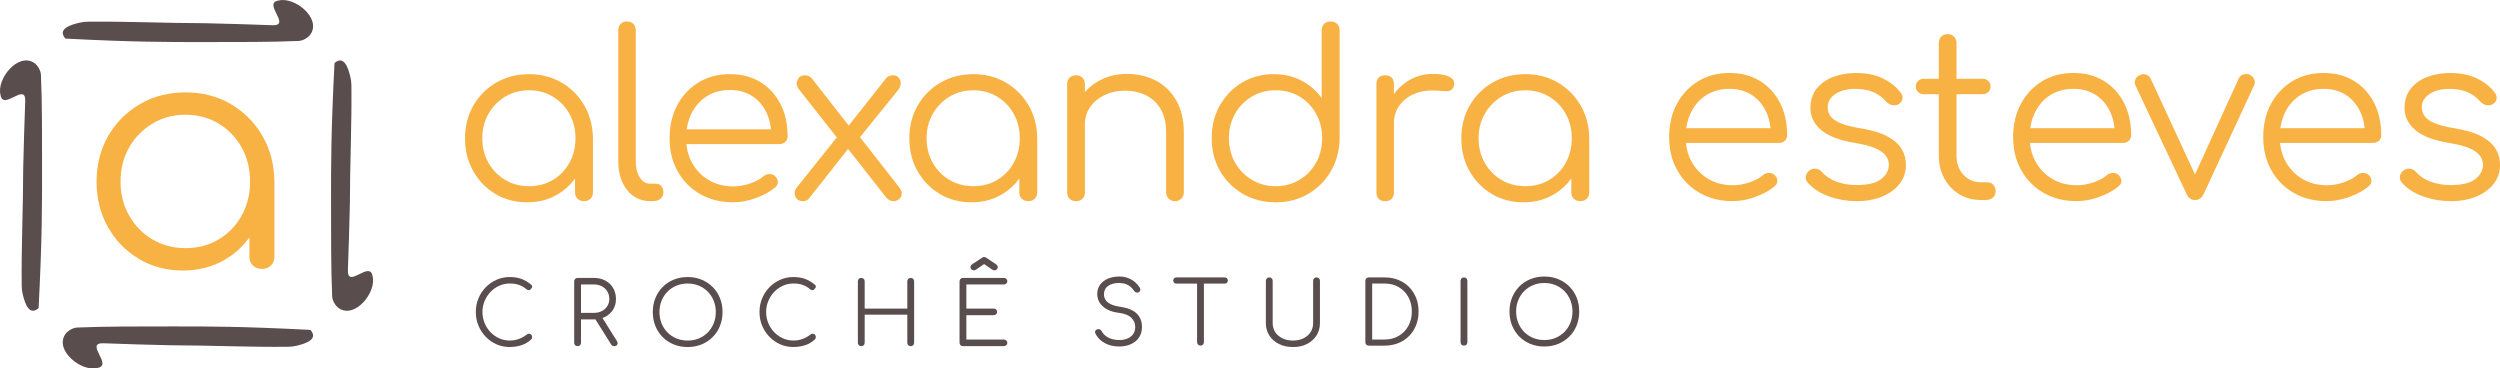 <?xml version="1.0" encoding="UTF-8"?><svg id="Camada_2" xmlns="http://www.w3.org/2000/svg" viewBox="0 0 1775.42 261.69"><defs><style>.cls-1{fill:#f7b243;}.cls-2{fill:#594d4d;}</style></defs><g id="Camada_1-2"><g><path class="cls-2" d="M.35,67.31c1.75,11.82,17.84-9.18,17.57,4.28-.58,15.25-1.05,31.27-1.43,47.76-.04,27.97-1.4,56.1-1.08,83.64,.02,2.12,.3,4.22,.8,6.27,1.59,6.53,4.58,15.3,11.2,9.55,2.51-48.96,2.48-72.05,2.46-98.91-.02-23.16,.08-46.32-.79-66.74-.12-2.87-2.2-6.73-4.73-8.45C12.85,36.94-2.51,56.07,.35,67.31Z"/><path class="cls-2" d="M264.62,196.29c-1.75-11.82-17.84,9.18-17.57-4.28,.58-15.25,1.05-31.27,1.43-47.76,.04-27.97,1.4-56.1,1.08-83.64-.02-2.12-.3-4.22-.8-6.27-1.59-6.53-4.58-15.3-11.2-9.55-2.51,48.96-2.48,72.05-2.46,98.91,.02,23.16-.08,46.32,.79,66.74,.12,2.87,2.2,6.73,4.73,8.45,11.49,7.78,26.85-11.35,23.99-22.59Z"/><path class="cls-2" d="M197.94,.35c-11.82,1.75,9.18,17.84-4.28,17.57-15.25-.58-31.27-1.05-47.76-1.43-27.97-.04-56.1-1.4-83.64-1.08-2.12,.02-4.22,.3-6.27,.8-6.53,1.59-15.3,4.58-9.55,11.2,48.96,2.51,72.05,2.48,98.91,2.46,23.16-.02,46.32,.08,66.74-.79,2.87-.12,6.73-2.2,8.45-4.73,7.78-11.49-11.35-26.85-22.59-23.99Z"/><path class="cls-2" d="M68.97,261.34c11.82-1.75-9.18-17.84,4.28-17.57,15.25,.58,31.27,1.05,47.76,1.43,27.97,.04,56.1,1.4,83.64,1.08,2.12-.02,4.22-.3,6.27-.8,6.53-1.59,15.3-4.58,9.55-11.2-48.96-2.51-72.05-2.48-98.91-2.46-23.16,.02-46.32-.08-66.74,.79-2.87,.12-6.73,2.2-8.45,4.73-7.78,11.49,11.35,26.85,22.59,23.99Z"/><path class="cls-1" d="M129.9,192.11c-11.66,0-22.11-2.76-31.34-8.29-9.24-5.53-16.55-13.06-21.92-22.6-5.38-9.54-8.06-20.29-8.06-32.25s2.76-22.94,8.29-32.48c5.53-9.54,13.06-17.07,22.6-22.6,9.54-5.53,20.29-8.29,32.25-8.29s22.67,2.76,32.14,8.29c9.46,5.53,16.96,13.06,22.49,22.6,5.53,9.54,8.37,20.37,8.52,32.48l-7.04,5.45c0,10.9-2.54,20.71-7.61,29.41-5.08,8.71-11.96,15.6-20.67,20.67-8.71,5.08-18.59,7.61-29.64,7.61Zm1.82-15.9c8.78,0,16.62-2.04,23.51-6.13,6.89-4.09,12.34-9.73,16.35-16.92,4.01-7.19,6.02-15.25,6.02-24.19s-2.01-17.18-6.02-24.3c-4.01-7.12-9.47-12.76-16.35-16.92-6.89-4.16-14.73-6.25-23.51-6.25s-16.43,2.08-23.39,6.25c-6.97,4.17-12.49,9.81-16.58,16.92-4.09,7.12-6.13,15.22-6.13,24.3s2.04,17,6.13,24.19c4.09,7.19,9.61,12.83,16.58,16.92,6.96,4.09,14.76,6.13,23.39,6.13Zm54.29,14.76c-2.58,0-4.7-.8-6.36-2.39-1.67-1.59-2.5-3.67-2.5-6.25v-38.84l4.32-17.94,13.4,3.41v53.38c0,2.58-.83,4.66-2.5,6.25-1.67,1.59-3.79,2.39-6.36,2.39Z"/></g><g><g><path class="cls-2" d="M362.04,246.45c-3.35,0-6.48-.64-9.4-1.92-2.92-1.28-5.48-3.07-7.69-5.37-2.21-2.3-3.94-4.94-5.18-7.94-1.24-3-1.86-6.21-1.86-9.65s.61-6.59,1.83-9.59c1.22-3,2.94-5.63,5.15-7.91,2.21-2.27,4.78-4.07,7.69-5.37,2.92-1.3,6.07-1.96,9.46-1.96,2.98,0,5.69,.44,8.13,1.3,2.44,.87,4.8,2.26,7.07,4.16,.37,.29,.59,.63,.65,1.02,.06,.39,0,.77-.16,1.12-.17,.35-.41,.61-.74,.77-.08,.33-.29,.58-.62,.74-.33,.17-.71,.23-1.15,.19-.44-.04-.86-.23-1.27-.56-1.61-1.41-3.37-2.45-5.27-3.13-1.9-.68-4.12-1.02-6.64-1.02-2.69,0-5.2,.54-7.54,1.61-2.34,1.08-4.4,2.54-6.17,4.4-1.78,1.86-3.17,4.01-4.19,6.45-1.01,2.44-1.52,5.03-1.52,7.76s.51,5.44,1.52,7.88c1.01,2.44,2.41,4.59,4.19,6.45,1.78,1.86,3.84,3.32,6.17,4.37,2.34,1.05,4.85,1.58,7.54,1.58,2.27,0,4.43-.37,6.45-1.12s3.95-1.82,5.77-3.23c.5-.41,1.02-.58,1.58-.5s1.04,.33,1.46,.74c.41,.41,.62,.95,.62,1.61,0,.33-.05,.63-.15,.9-.11,.27-.28,.55-.53,.84-2.11,1.94-4.47,3.32-7.07,4.13-2.6,.81-5.31,1.21-8.13,1.21Z"/><path class="cls-2" d="M410.19,245.83c-.7,0-1.28-.23-1.74-.68-.46-.45-.68-1.03-.68-1.74v-43.62c0-.7,.23-1.28,.68-1.74s1.03-.68,1.74-.68h11.6c3.02,0,5.71,.63,8.07,1.89,2.36,1.26,4.21,3.02,5.55,5.27,1.34,2.25,2.02,4.85,2.02,7.79s-.67,5.32-2.02,7.51c-1.34,2.19-3.2,3.91-5.55,5.15-2.36,1.24-5.05,1.86-8.07,1.86h-9.18v16.57c0,.7-.23,1.28-.68,1.74-.45,.46-1.03,.68-1.74,.68Zm2.42-23.64h9.18c2.11,0,3.98-.42,5.62-1.27,1.63-.85,2.93-2.02,3.88-3.51,.95-1.49,1.43-3.18,1.43-5.09,0-2.03-.48-3.82-1.43-5.37-.95-1.55-2.24-2.76-3.88-3.63-1.64-.87-3.51-1.3-5.62-1.3h-9.18v20.16Zm23.51,23.64c-.54,0-.96-.1-1.27-.31-.31-.21-.59-.52-.84-.93l-11.91-18.98,4.84-1.24,11.11,17.74c.62,.99,.73,1.86,.34,2.6-.39,.74-1.15,1.12-2.27,1.12Z"/><path class="cls-2" d="M488.36,246.45c-3.6,0-6.91-.62-9.93-1.86-3.02-1.24-5.64-2.98-7.85-5.21-2.21-2.23-3.93-4.86-5.15-7.88-1.22-3.02-1.83-6.33-1.83-9.93s.61-6.84,1.83-9.87c1.22-3.02,2.94-5.65,5.15-7.88,2.21-2.23,4.83-3.97,7.85-5.21,3.02-1.24,6.33-1.86,9.93-1.86s6.84,.62,9.87,1.86c3.02,1.24,5.65,2.98,7.88,5.21,2.23,2.23,3.96,4.86,5.18,7.88,1.22,3.02,1.83,6.31,1.83,9.87s-.61,6.91-1.83,9.93c-1.22,3.02-2.95,5.65-5.18,7.88-2.23,2.23-4.86,3.97-7.88,5.21-3.02,1.24-6.31,1.86-9.87,1.86Zm0-4.59c2.85,0,5.5-.5,7.94-1.52,2.44-1.01,4.56-2.44,6.36-4.28,1.8-1.84,3.2-3.99,4.19-6.45,.99-2.46,1.49-5.14,1.49-8.04s-.5-5.51-1.49-7.97c-.99-2.46-2.39-4.61-4.19-6.45-1.8-1.84-3.92-3.27-6.36-4.28-2.44-1.01-5.09-1.52-7.94-1.52s-5.56,.51-8,1.52c-2.44,1.01-4.56,2.44-6.36,4.28-1.8,1.84-3.2,3.99-4.19,6.45-.99,2.46-1.49,5.12-1.49,7.97s.5,5.57,1.49,8.04c.99,2.46,2.39,4.61,4.19,6.45,1.8,1.84,3.92,3.27,6.36,4.28,2.44,1.01,5.11,1.52,8,1.52Z"/><path class="cls-2" d="M563.5,246.45c-3.35,0-6.48-.64-9.4-1.92-2.92-1.28-5.48-3.07-7.69-5.37-2.21-2.3-3.94-4.94-5.18-7.94-1.24-3-1.86-6.21-1.86-9.65s.61-6.59,1.83-9.59c1.22-3,2.94-5.63,5.15-7.91,2.21-2.27,4.78-4.07,7.69-5.37,2.92-1.3,6.07-1.96,9.46-1.96,2.98,0,5.69,.44,8.13,1.3,2.44,.87,4.8,2.26,7.07,4.16,.37,.29,.59,.63,.65,1.02,.06,.39,0,.77-.16,1.12-.17,.35-.41,.61-.74,.77-.08,.33-.29,.58-.62,.74-.33,.17-.71,.23-1.15,.19-.44-.04-.86-.23-1.27-.56-1.61-1.41-3.37-2.45-5.27-3.13-1.9-.68-4.12-1.02-6.64-1.02-2.69,0-5.2,.54-7.54,1.61-2.34,1.08-4.4,2.54-6.17,4.4-1.78,1.86-3.17,4.01-4.19,6.45-1.01,2.44-1.52,5.03-1.52,7.76s.51,5.44,1.52,7.88c1.01,2.44,2.41,4.59,4.19,6.45,1.78,1.86,3.84,3.32,6.17,4.37,2.34,1.05,4.85,1.58,7.54,1.58,2.27,0,4.43-.37,6.45-1.12s3.95-1.82,5.77-3.23c.5-.41,1.02-.58,1.58-.5s1.04,.33,1.46,.74c.41,.41,.62,.95,.62,1.61,0,.33-.05,.63-.15,.9-.11,.27-.28,.55-.53,.84-2.11,1.94-4.47,3.32-7.07,4.13-2.6,.81-5.31,1.21-8.13,1.21Z"/><path class="cls-2" d="M611.64,245.83c-.7,0-1.28-.23-1.74-.68-.46-.45-.68-1.03-.68-1.74v-43.62c0-.7,.23-1.28,.68-1.74s1.03-.68,1.74-.68,1.28,.23,1.74,.68,.68,1.04,.68,1.74v19.36h30.28v-19.36c0-.7,.23-1.28,.68-1.74s1.03-.68,1.74-.68,1.28,.23,1.74,.68c.45,.46,.68,1.04,.68,1.74v43.62c0,.7-.23,1.28-.68,1.74s-1.04,.68-1.74,.68-1.28-.23-1.74-.68c-.46-.45-.68-1.03-.68-1.74v-19.92h-30.28v19.92c0,.7-.23,1.28-.68,1.74-.45,.46-1.03,.68-1.74,.68Z"/><path class="cls-2" d="M683.86,245.83c-.7,0-1.28-.23-1.74-.68-.46-.45-.68-1.03-.68-1.74v-43.62c0-.7,.23-1.28,.68-1.74s1.03-.68,1.74-.68h29.1c.66,0,1.23,.22,1.71,.65,.47,.43,.71,1,.71,1.71,0,.62-.24,1.16-.71,1.61-.48,.46-1.05,.68-1.71,.68h-26.68v17.12h19.42c.7,0,1.28,.23,1.74,.68,.45,.46,.68,1.01,.68,1.67s-.23,1.22-.68,1.67-1.04,.68-1.74,.68h-19.42v17.31h26.68c.66,0,1.23,.23,1.71,.68,.47,.46,.71,.99,.71,1.61,0,.7-.24,1.27-.71,1.71-.48,.43-1.05,.65-1.71,.65h-29.1Zm7.82-53.85c-.7,0-1.29-.2-1.77-.59-.48-.39-.71-.92-.71-1.58,0-.87,.39-1.57,1.18-2.11l7.32-4.84c.33-.21,.72-.31,1.18-.31,.25,0,.47,.03,.68,.09,.21,.06,.39,.14,.56,.22l7.26,4.84c.79,.54,1.18,1.24,1.18,2.11,0,.62-.23,1.14-.68,1.55-.46,.41-1.04,.62-1.74,.62-.29,0-.55-.04-.77-.12-.23-.08-.47-.21-.71-.37l-5.77-3.97-5.77,3.97c-.46,.33-.93,.5-1.43,.5Z"/></g><g><g><path class="cls-1" d="M374.37,143.68c-8.39,0-15.91-1.99-22.55-5.96-6.65-3.98-11.9-9.4-15.77-16.26-3.87-6.86-5.8-14.6-5.8-23.2s1.99-16.5,5.96-23.37c3.98-6.86,9.4-12.28,16.26-16.26,6.86-3.98,14.6-5.96,23.2-5.96s16.31,1.99,23.12,5.96c6.81,3.98,12.2,9.4,16.18,16.26,3.98,6.86,6.02,14.65,6.13,23.37l-5.07,3.92c0,7.84-1.83,14.9-5.47,21.16-3.65,6.27-8.61,11.22-14.87,14.87-6.27,3.65-13.37,5.47-21.32,5.47Zm1.31-11.44c6.32,0,11.95-1.47,16.91-4.41,4.96-2.94,8.88-7,11.77-12.17,2.88-5.17,4.33-10.97,4.33-17.4s-1.45-12.36-4.33-17.48c-2.89-5.12-6.81-9.18-11.77-12.17-4.96-3-10.59-4.49-16.91-4.49s-11.82,1.5-16.83,4.49c-5.01,3-8.99,7.05-11.93,12.17-2.94,5.12-4.41,10.95-4.41,17.48s1.47,12.23,4.41,17.4c2.94,5.18,6.92,9.23,11.93,12.17,5.01,2.94,10.62,4.41,16.83,4.41Zm39.05,10.62c-1.85,0-3.38-.57-4.57-1.72-1.2-1.14-1.8-2.64-1.8-4.49v-27.94l3.1-12.91,9.64,2.45v38.4c0,1.85-.6,3.35-1.8,4.49-1.2,1.14-2.72,1.72-4.58,1.72Z"/><path class="cls-1" d="M461.62,142.86c-4.36,0-8.25-1.2-11.68-3.6-3.43-2.39-6.1-5.72-8.01-9.97-1.91-4.25-2.86-9.15-2.86-14.71V21.45c0-1.85,.57-3.35,1.72-4.49,1.14-1.14,2.64-1.72,4.49-1.72s3.35,.57,4.49,1.72c1.14,1.14,1.72,2.64,1.72,4.49V114.59c0,4.68,.95,8.5,2.86,11.44,1.9,2.94,4.33,4.41,7.27,4.41h4.09c1.63,0,2.94,.57,3.92,1.72s1.47,2.64,1.47,4.49-.68,3.35-2.04,4.49c-1.36,1.14-3.13,1.72-5.31,1.72h-2.13Z"/><path class="cls-1" d="M520.78,143.68c-8.82,0-16.64-1.93-23.45-5.8-6.81-3.87-12.15-9.23-16.01-16.1-3.87-6.86-5.8-14.71-5.8-23.53s1.82-16.8,5.47-23.61c3.65-6.81,8.69-12.17,15.11-16.1,6.43-3.92,13.83-5.88,22.22-5.88s15.49,1.88,21.65,5.64c6.15,3.76,10.92,8.96,14.3,15.6,3.38,6.65,5.07,14.22,5.07,22.71,0,1.74-.55,3.13-1.63,4.17-1.09,1.04-2.51,1.55-4.25,1.55h-69.45v-10.46h70.75l-7.03,5.07c.11-6.32-1.04-11.98-3.43-17-2.4-5.01-5.8-8.93-10.21-11.77-4.41-2.83-9.67-4.25-15.77-4.25s-11.66,1.47-16.34,4.41c-4.69,2.94-8.31,7-10.87,12.17-2.56,5.17-3.84,11.08-3.84,17.73s1.44,12.53,4.33,17.65c2.88,5.12,6.84,9.15,11.85,12.09,5.01,2.94,10.78,4.41,17.32,4.41,3.92,0,7.87-.68,11.85-2.04,3.98-1.36,7.16-3.08,9.56-5.15,1.2-.98,2.56-1.5,4.08-1.55,1.52-.05,2.83,.36,3.92,1.23,1.41,1.31,2.15,2.72,2.21,4.25,.05,1.53-.57,2.83-1.88,3.92-3.59,3.05-8.17,5.58-13.72,7.6-5.56,2.02-10.9,3.02-16.01,3.02Z"/><path class="cls-1" d="M570.13,142.86c-1.74,0-3.13-.54-4.17-1.63-1.04-1.09-1.58-2.4-1.64-3.92-.06-1.52,.52-2.99,1.72-4.41l30.07-37.58,7.03,9.32-28.6,36.28c-.98,1.31-2.45,1.96-4.41,1.96Zm64.71,0c-1.31,0-2.37-.22-3.19-.65-.82-.43-1.66-1.2-2.53-2.29l-28.27-35.95-4.9-4.25-28.43-36.11c-1.2-1.41-1.77-2.89-1.72-4.41,.05-1.52,.57-2.86,1.55-4,.98-1.14,2.39-1.72,4.25-1.72s3.43,.65,4.74,1.96l27.45,35.13,4.41,3.6,30.39,38.89c1.41,1.75,2.01,3.38,1.8,4.9-.22,1.53-.9,2.72-2.04,3.59-1.14,.87-2.32,1.31-3.51,1.31Zm-26.47-42.49l-8.01-8.17,28.27-35.79c.76-1.09,1.61-1.85,2.53-2.29,.92-.43,1.88-.65,2.86-.65,1.85,0,3.27,.57,4.25,1.72,.98,1.14,1.44,2.51,1.39,4.09-.06,1.58-.63,3.08-1.72,4.49l-29.58,36.6Z"/><path class="cls-1" d="M689.9,143.68c-8.39,0-15.91-1.99-22.55-5.96-6.65-3.98-11.9-9.4-15.77-16.26-3.87-6.86-5.8-14.6-5.8-23.2s1.99-16.5,5.96-23.37c3.98-6.86,9.4-12.28,16.26-16.26,6.86-3.98,14.6-5.96,23.2-5.96s16.31,1.99,23.12,5.96c6.81,3.98,12.2,9.4,16.18,16.26,3.98,6.86,6.02,14.65,6.13,23.37l-5.07,3.92c0,7.84-1.83,14.9-5.47,21.16-3.65,6.27-8.61,11.22-14.87,14.87-6.27,3.65-13.37,5.47-21.32,5.47Zm1.31-11.44c6.32,0,11.95-1.47,16.91-4.41,4.96-2.94,8.88-7,11.77-12.17,2.88-5.17,4.33-10.97,4.33-17.4s-1.45-12.36-4.33-17.48c-2.89-5.12-6.81-9.18-11.77-12.17-4.96-3-10.59-4.49-16.91-4.49s-11.82,1.5-16.83,4.49c-5.01,3-8.99,7.05-11.93,12.17-2.94,5.12-4.41,10.95-4.41,17.48s1.47,12.23,4.41,17.4c2.94,5.18,6.92,9.23,11.93,12.17,5.01,2.94,10.62,4.41,16.83,4.41Zm39.05,10.62c-1.85,0-3.38-.57-4.57-1.72-1.2-1.14-1.8-2.64-1.8-4.49v-27.94l3.1-12.91,9.64,2.45v38.4c0,1.85-.6,3.35-1.8,4.49-1.2,1.14-2.72,1.72-4.58,1.72Z"/><path class="cls-1" d="M764.25,142.86c-1.96,0-3.51-.57-4.66-1.72-1.14-1.14-1.72-2.64-1.72-4.49V59.85c0-1.96,.57-3.51,1.72-4.66,1.14-1.14,2.7-1.72,4.66-1.72,1.85,0,3.35,.57,4.49,1.72s1.72,2.7,1.72,4.66v76.8c0,1.85-.57,3.35-1.72,4.49s-2.64,1.72-4.49,1.72Zm70.27,0c-1.85,0-3.38-.6-4.58-1.8-1.2-1.2-1.8-2.67-1.8-4.41v-42.49c0-6.75-1.28-12.31-3.84-16.67-2.56-4.36-6.05-7.62-10.46-9.81-4.41-2.18-9.4-3.27-14.95-3.27s-10.16,1.04-14.46,3.11c-4.3,2.07-7.71,4.9-10.21,8.5-2.51,3.59-3.76,7.68-3.76,12.25h-8.99c.22-6.86,2.07-12.99,5.56-18.38,3.49-5.39,8.11-9.64,13.89-12.74,5.77-3.11,12.2-4.66,19.28-4.66,7.73,0,14.65,1.61,20.75,4.82,6.1,3.21,10.92,7.93,14.46,14.13,3.54,6.21,5.31,13.78,5.31,22.71v42.49c0,1.74-.6,3.21-1.8,4.41-1.2,1.2-2.67,1.8-4.41,1.8Z"/><path class="cls-1" d="M905.92,143.68c-8.61,0-16.34-1.99-23.2-5.96-6.86-3.98-12.28-9.4-16.26-16.26-3.98-6.86-5.96-14.65-5.96-23.37s1.93-16.34,5.8-23.2c3.87-6.86,9.12-12.28,15.77-16.26,6.64-3.98,14.16-5.96,22.55-5.96,7.3,0,13.89,1.55,19.77,4.66,5.88,3.1,10.62,7.22,14.22,12.34V21.61c0-1.96,.6-3.51,1.8-4.66,1.2-1.14,2.72-1.72,4.57-1.72s3.38,.57,4.58,1.72c1.2,1.14,1.8,2.7,1.8,4.66V98.74c-.22,8.5-2.32,16.15-6.29,22.96-3.98,6.81-9.37,12.17-16.18,16.1-6.81,3.92-14.46,5.88-22.96,5.88Zm0-11.44c6.32,0,11.95-1.5,16.91-4.49,4.96-3,8.88-7.05,11.77-12.17,2.88-5.12,4.33-10.95,4.33-17.49s-1.45-12.23-4.33-17.4c-2.89-5.17-6.81-9.23-11.77-12.17-4.96-2.94-10.59-4.41-16.91-4.41s-11.82,1.47-16.83,4.41c-5.01,2.94-8.99,7-11.93,12.17-2.94,5.17-4.41,10.98-4.41,17.4s1.47,12.36,4.41,17.49c2.94,5.12,6.92,9.18,11.93,12.17,5.01,3,10.62,4.49,16.83,4.49Z"/><path class="cls-1" d="M983.7,142.86c-1.96,0-3.49-.54-4.58-1.63s-1.63-2.62-1.63-4.58V59.69c0-1.96,.54-3.48,1.63-4.57,1.09-1.09,2.62-1.64,4.58-1.64s3.49,.55,4.58,1.64c1.09,1.09,1.63,2.61,1.63,4.57v76.97c0,1.96-.55,3.49-1.63,4.58-1.09,1.09-2.62,1.63-4.58,1.63Zm-.98-55.07c.33-6.75,2.1-12.8,5.31-18.14,3.21-5.34,7.41-9.53,12.58-12.58,5.17-3.05,10.92-4.58,17.24-4.58,5.01,0,8.88,.71,11.6,2.13,2.72,1.42,3.76,3.49,3.1,6.21-.44,1.63-1.17,2.72-2.21,3.27-1.04,.55-2.29,.76-3.76,.65-1.47-.11-3.13-.22-4.98-.33-6.1-.54-11.52,.08-16.26,1.88-4.74,1.8-8.5,4.55-11.28,8.25-2.78,3.7-4.17,8.12-4.17,13.23h-7.19Z"/><path class="cls-1" d="M1081.91,143.68c-8.39,0-15.91-1.99-22.55-5.96-6.65-3.98-11.9-9.4-15.77-16.26-3.87-6.86-5.8-14.6-5.8-23.2s1.99-16.5,5.96-23.37c3.98-6.86,9.4-12.28,16.26-16.26,6.86-3.98,14.6-5.96,23.2-5.96s16.31,1.99,23.12,5.96c6.81,3.98,12.2,9.4,16.18,16.26,3.98,6.86,6.02,14.65,6.13,23.37l-5.07,3.92c0,7.84-1.83,14.9-5.47,21.16-3.65,6.27-8.61,11.22-14.87,14.87-6.27,3.65-13.37,5.47-21.32,5.47Zm1.31-11.44c6.32,0,11.95-1.47,16.91-4.41,4.96-2.94,8.88-7,11.77-12.17,2.88-5.17,4.33-10.97,4.33-17.4s-1.45-12.36-4.33-17.48c-2.89-5.12-6.81-9.18-11.77-12.17-4.96-3-10.59-4.49-16.91-4.49s-11.82,1.5-16.83,4.49c-5.01,3-8.99,7.05-11.93,12.17-2.94,5.12-4.41,10.95-4.41,17.48s1.47,12.23,4.41,17.4c2.94,5.18,6.92,9.23,11.93,12.17,5.01,2.94,10.62,4.41,16.83,4.41Zm39.05,10.62c-1.85,0-3.38-.57-4.57-1.72-1.2-1.14-1.8-2.64-1.8-4.49v-27.94l3.1-12.91,9.64,2.45v38.4c0,1.85-.6,3.35-1.8,4.49-1.2,1.14-2.72,1.72-4.58,1.72Z"/></g><g><path class="cls-1" d="M1230.62,142.86c-8.82,0-16.64-1.93-23.45-5.8-6.81-3.87-12.15-9.23-16.01-16.1-3.87-6.86-5.8-14.71-5.8-23.53s1.82-16.8,5.47-23.61c3.65-6.81,8.69-12.17,15.11-16.1,6.43-3.92,13.83-5.88,22.22-5.88s15.49,1.88,21.65,5.64c6.15,3.76,10.92,8.96,14.3,15.6,3.38,6.65,5.07,14.22,5.07,22.71,0,1.74-.55,3.13-1.63,4.17-1.09,1.04-2.51,1.55-4.25,1.55h-69.45v-10.46h70.75l-7.03,5.07c.11-6.32-1.04-11.98-3.43-17-2.4-5.01-5.8-8.93-10.21-11.77-4.41-2.83-9.67-4.25-15.77-4.25s-11.66,1.47-16.34,4.41c-4.69,2.94-8.31,7-10.87,12.17-2.56,5.17-3.84,11.08-3.84,17.73s1.44,12.53,4.33,17.65c2.88,5.12,6.84,9.15,11.85,12.09,5.01,2.94,10.78,4.41,17.32,4.41,3.92,0,7.87-.68,11.85-2.04,3.98-1.36,7.16-3.08,9.56-5.15,1.2-.98,2.56-1.5,4.08-1.55,1.52-.05,2.83,.36,3.92,1.23,1.41,1.31,2.15,2.72,2.21,4.25,.05,1.53-.57,2.83-1.88,3.92-3.59,3.05-8.17,5.58-13.72,7.6-5.56,2.02-10.9,3.02-16.01,3.02Z"/><path class="cls-1" d="M1318.36,142.86c-6.43,0-12.8-1.09-19.12-3.27-6.32-2.18-11.44-5.45-15.36-9.81-1.2-1.31-1.69-2.78-1.47-4.41,.22-1.63,1.03-3.05,2.45-4.25,1.52-1.09,3.11-1.52,4.74-1.31,1.63,.22,3,.93,4.09,2.13,2.61,3.05,6.07,5.39,10.38,7.03,4.3,1.63,9.07,2.45,14.3,2.45,8.06,0,13.89-1.39,17.49-4.17,3.6-2.78,5.45-6.13,5.56-10.05,0-3.92-1.85-7.16-5.56-9.72-3.7-2.56-9.8-4.55-18.3-5.96-11-1.74-19.07-4.79-24.18-9.15-5.12-4.36-7.68-9.53-7.68-15.52,0-5.56,1.47-10.19,4.41-13.89,2.94-3.7,6.86-6.48,11.77-8.33,4.9-1.85,10.29-2.78,16.18-2.78,7.3,0,13.59,1.25,18.87,3.76,5.28,2.51,9.56,5.88,12.83,10.13,1.09,1.42,1.52,2.89,1.31,4.41-.22,1.53-1.09,2.78-2.61,3.76-1.31,.76-2.81,1.01-4.49,.74-1.69-.27-3.13-1.06-4.33-2.37-2.72-3.16-5.88-5.47-9.48-6.95-3.59-1.47-7.74-2.21-12.42-2.21-5.99,0-10.79,1.23-14.38,3.68-3.6,2.45-5.39,5.53-5.39,9.23,0,2.51,.68,4.69,2.04,6.54,1.36,1.85,3.7,3.49,7.03,4.9,3.32,1.42,7.98,2.62,13.97,3.6,8.17,1.31,14.62,3.24,19.36,5.8s8.11,5.55,10.13,8.99c2.01,3.43,3.02,7.16,3.02,11.19,0,5.12-1.5,9.61-4.49,13.48-3,3.87-7.14,6.89-12.42,9.07-5.29,2.18-11.36,3.27-18.22,3.27Z"/><path class="cls-1" d="M1366.24,66.88c-1.64,0-3-.51-4.09-1.55-1.09-1.03-1.63-2.31-1.63-3.84,0-1.64,.54-2.97,1.63-4,1.09-1.03,2.45-1.55,4.09-1.55h41.67c1.64,0,3,.52,4.09,1.55,1.09,1.04,1.63,2.37,1.63,4,0,1.53-.55,2.81-1.63,3.84-1.09,1.04-2.45,1.55-4.09,1.55h-41.67Zm40.69,75.17c-5.78,0-10.92-1.36-15.44-4.09-4.52-2.72-8.09-6.45-10.7-11.19-2.61-4.74-3.92-10.16-3.92-16.26V30.6c0-1.85,.57-3.38,1.72-4.58,1.14-1.2,2.64-1.8,4.49-1.8s3.38,.6,4.58,1.8c1.2,1.2,1.8,2.73,1.8,4.58V110.51c0,5.55,1.63,10.1,4.9,13.64,3.27,3.54,7.46,5.31,12.58,5.31h4.41c1.74,0,3.16,.6,4.25,1.8,1.09,1.2,1.64,2.73,1.64,4.58s-.65,3.35-1.96,4.49c-1.31,1.14-2.94,1.72-4.9,1.72h-3.43Z"/><path class="cls-1" d="M1474.91,142.86c-8.82,0-16.64-1.93-23.45-5.8-6.81-3.87-12.15-9.23-16.01-16.1-3.87-6.86-5.8-14.71-5.8-23.53s1.82-16.8,5.47-23.61c3.65-6.81,8.69-12.17,15.11-16.1,6.43-3.92,13.83-5.88,22.22-5.88s15.49,1.88,21.65,5.64c6.15,3.76,10.92,8.96,14.3,15.6,3.38,6.65,5.07,14.22,5.07,22.71,0,1.74-.55,3.13-1.63,4.17-1.09,1.04-2.51,1.55-4.25,1.55h-69.45v-10.46h70.75l-7.03,5.07c.11-6.32-1.04-11.98-3.43-17-2.4-5.01-5.8-8.93-10.21-11.77-4.41-2.83-9.67-4.25-15.77-4.25s-11.66,1.47-16.34,4.41c-4.69,2.94-8.31,7-10.87,12.17-2.56,5.17-3.84,11.08-3.84,17.73s1.44,12.53,4.33,17.65c2.88,5.12,6.84,9.15,11.85,12.09,5.01,2.94,10.78,4.41,17.32,4.41,3.92,0,7.87-.68,11.85-2.04,3.98-1.36,7.16-3.08,9.56-5.15,1.2-.98,2.56-1.5,4.08-1.55,1.52-.05,2.83,.36,3.92,1.23,1.41,1.31,2.15,2.72,2.21,4.25,.05,1.53-.57,2.83-1.88,3.92-3.59,3.05-8.17,5.58-13.72,7.6-5.56,2.02-10.9,3.02-16.01,3.02Z"/><path class="cls-1" d="M1558.74,142.04c-2.61,0-4.58-1.41-5.88-4.25l-36.28-76.97c-.65-1.41-.71-2.83-.16-4.25,.54-1.41,1.64-2.51,3.27-3.27,1.52-.76,3-.87,4.41-.33,1.41,.55,2.51,1.53,3.27,2.94l34.81,75.33h-6.7l34.32-75.33c.65-1.52,1.77-2.53,3.35-3.02,1.58-.49,3.13-.41,4.66,.25,1.52,.76,2.56,1.88,3.11,3.35,.54,1.47,.49,2.86-.16,4.17l-35.79,77.13c-1.31,2.83-3.38,4.25-6.21,4.25Z"/><path class="cls-1" d="M1652.53,142.86c-8.82,0-16.64-1.93-23.45-5.8-6.81-3.87-12.15-9.23-16.01-16.1-3.87-6.86-5.8-14.71-5.8-23.53s1.82-16.8,5.47-23.61c3.65-6.81,8.69-12.17,15.11-16.1,6.43-3.92,13.83-5.88,22.22-5.88s15.49,1.88,21.65,5.64c6.15,3.76,10.92,8.96,14.3,15.6,3.38,6.65,5.07,14.22,5.07,22.71,0,1.74-.55,3.13-1.63,4.17-1.09,1.04-2.51,1.55-4.25,1.55h-69.45v-10.46h70.75l-7.03,5.07c.11-6.32-1.04-11.98-3.43-17-2.4-5.01-5.8-8.93-10.21-11.77-4.41-2.83-9.67-4.25-15.77-4.25s-11.66,1.47-16.34,4.41c-4.69,2.94-8.31,7-10.87,12.17-2.56,5.17-3.84,11.08-3.84,17.73s1.44,12.53,4.33,17.65c2.88,5.12,6.84,9.15,11.85,12.09,5.01,2.94,10.78,4.41,17.32,4.41,3.92,0,7.87-.68,11.85-2.04,3.98-1.36,7.16-3.08,9.56-5.15,1.2-.98,2.56-1.5,4.08-1.55,1.52-.05,2.83,.36,3.92,1.23,1.41,1.31,2.15,2.72,2.21,4.25,.05,1.53-.57,2.83-1.88,3.92-3.59,3.05-8.17,5.58-13.72,7.6-5.56,2.02-10.9,3.02-16.01,3.02Z"/><path class="cls-1" d="M1740.28,142.86c-6.43,0-12.8-1.09-19.12-3.27-6.32-2.18-11.44-5.45-15.36-9.81-1.2-1.31-1.69-2.78-1.47-4.41,.22-1.63,1.03-3.05,2.45-4.25,1.52-1.09,3.11-1.52,4.74-1.31,1.63,.22,3,.93,4.09,2.13,2.61,3.05,6.07,5.39,10.38,7.03,4.3,1.63,9.07,2.45,14.3,2.45,8.06,0,13.89-1.39,17.49-4.17,3.6-2.78,5.45-6.13,5.56-10.05,0-3.92-1.85-7.16-5.56-9.72-3.7-2.56-9.8-4.55-18.3-5.96-11-1.74-19.07-4.79-24.18-9.15-5.12-4.36-7.68-9.53-7.68-15.52,0-5.56,1.47-10.19,4.41-13.89,2.94-3.7,6.86-6.48,11.77-8.33,4.9-1.85,10.29-2.78,16.18-2.78,7.3,0,13.59,1.25,18.87,3.76,5.28,2.51,9.56,5.88,12.83,10.13,1.09,1.42,1.52,2.89,1.31,4.41-.22,1.53-1.09,2.78-2.61,3.76-1.31,.76-2.81,1.01-4.49,.74-1.69-.27-3.13-1.06-4.33-2.37-2.72-3.16-5.88-5.47-9.48-6.95-3.59-1.47-7.74-2.21-12.42-2.21-5.99,0-10.79,1.23-14.38,3.68-3.6,2.45-5.39,5.53-5.39,9.23,0,2.51,.68,4.69,2.04,6.54,1.36,1.85,3.7,3.49,7.03,4.9,3.32,1.42,7.98,2.62,13.97,3.6,8.17,1.31,14.62,3.24,19.36,5.8s8.11,5.55,10.13,8.99c2.01,3.43,3.02,7.16,3.02,11.19,0,5.12-1.5,9.61-4.49,13.48-3,3.87-7.14,6.89-12.42,9.07-5.29,2.18-11.36,3.27-18.22,3.27Z"/></g><g><path class="cls-2" d="M794.91,246.08c-2.65,0-5.1-.38-7.35-1.15-2.26-.77-4.21-1.85-5.86-3.26s-2.92-3.04-3.78-4.9c-.33-.66-.34-1.27-.03-1.83,.31-.56,.84-.94,1.58-1.15,.58-.17,1.15-.1,1.71,.19,.56,.29,.98,.72,1.27,1.3,.62,1.2,1.53,2.27,2.73,3.23,1.2,.95,2.63,1.69,4.28,2.2,1.65,.52,3.47,.77,5.46,.77,2.19,0,4.14-.36,5.83-1.09,1.7-.72,3.03-1.78,4-3.16,.97-1.39,1.46-3.07,1.46-5.06,0-2.52-.93-4.69-2.79-6.51-1.86-1.82-4.78-2.98-8.75-3.47-4.84-.58-8.62-2.08-11.35-4.5-2.73-2.42-4.09-5.39-4.09-8.9,0-2.52,.67-4.72,2.02-6.58,1.34-1.86,3.2-3.3,5.55-4.31,2.36-1.01,5.07-1.52,8.13-1.52,2.27,0,4.34,.36,6.2,1.09,1.86,.73,3.48,1.68,4.87,2.85,1.39,1.18,2.51,2.47,3.38,3.88,.41,.66,.55,1.3,.4,1.92-.15,.62-.51,1.1-1.09,1.43-.62,.29-1.25,.33-1.89,.12-.64-.21-1.13-.6-1.46-1.18-.62-.95-1.4-1.85-2.33-2.7-.93-.85-2.06-1.52-3.38-2.02-1.32-.5-2.92-.77-4.78-.81-3.27,0-5.89,.69-7.88,2.08-1.98,1.39-2.98,3.4-2.98,6.05,0,1.41,.37,2.7,1.12,3.88,.74,1.18,1.97,2.19,3.69,3.04,1.72,.85,4.02,1.48,6.92,1.89,5.17,.75,9,2.33,11.51,4.75,2.5,2.42,3.75,5.57,3.75,9.46,0,2.23-.4,4.22-1.21,5.96-.81,1.74-1.94,3.2-3.41,4.37-1.47,1.18-3.19,2.08-5.15,2.7-1.97,.62-4.06,.93-6.3,.93Z"/><path class="cls-2" d="M835.43,201.41c-.66,0-1.2-.21-1.61-.62s-.62-.93-.62-1.55c0-.66,.21-1.2,.62-1.61s.95-.62,1.61-.62h34.31c.66,0,1.2,.21,1.61,.62,.41,.41,.62,.95,.62,1.61,0,.62-.21,1.14-.62,1.55-.41,.41-.95,.62-1.61,.62h-34.31Zm17.12,44.05c-.66,0-1.23-.24-1.71-.71-.47-.48-.71-1.04-.71-1.71v-46.04h4.84v46.04c0,.66-.23,1.23-.68,1.71-.46,.47-1.04,.71-1.74,.71Z"/><path class="cls-2" d="M918.26,246.45c-3.77,0-7.11-.72-10.02-2.17-2.92-1.45-5.19-3.45-6.82-6.02-1.64-2.56-2.45-5.5-2.45-8.81v-30.03c0-.7,.23-1.28,.68-1.74s1.03-.68,1.74-.68,1.28,.23,1.74,.68,.68,1.04,.68,1.74v30.03c0,2.44,.61,4.59,1.83,6.45,1.22,1.86,2.93,3.32,5.12,4.37,2.19,1.06,4.69,1.58,7.51,1.58s5.23-.53,7.38-1.58c2.15-1.05,3.84-2.51,5.06-4.37,1.22-1.86,1.83-4.01,1.83-6.45v-30.03c0-.7,.23-1.28,.68-1.74s1.03-.68,1.74-.68c.74,0,1.33,.23,1.77,.68,.44,.46,.65,1.04,.65,1.74v30.03c0,3.31-.82,6.25-2.45,8.81-1.63,2.57-3.89,4.57-6.76,6.02-2.87,1.45-6.17,2.17-9.9,2.17Z"/><path class="cls-2" d="M972.05,245.46c-.7,0-1.28-.23-1.74-.68-.46-.45-.68-1.03-.68-1.74v-43.62c0-.7,.23-1.28,.68-1.74s1.03-.68,1.74-.68h11.17c3.56,0,6.81,.59,9.77,1.77,2.96,1.18,5.51,2.85,7.66,5.03,2.15,2.17,3.82,4.73,5,7.66,1.18,2.94,1.77,6.18,1.77,9.74s-.59,6.81-1.77,9.77c-1.18,2.96-2.84,5.52-5,7.69-2.15,2.17-4.7,3.85-7.66,5.03s-6.22,1.77-9.77,1.77h-11.17Zm2.42-4.34h8.75c3.8,0,7.17-.86,10.08-2.57,2.92-1.72,5.2-4.07,6.86-7.07,1.65-3,2.48-6.42,2.48-10.27s-.83-7.27-2.48-10.27c-1.65-3-3.94-5.34-6.86-7.04-2.92-1.7-6.28-2.54-10.08-2.54h-8.75v39.77Z"/><path class="cls-2" d="M1039.67,245.46c-.7,0-1.28-.23-1.74-.68-.46-.45-.68-1.03-.68-1.74v-43.62c0-.7,.23-1.28,.68-1.74s1.03-.68,1.74-.68,1.28,.23,1.74,.68,.68,1.04,.68,1.74v43.62c0,.7-.23,1.28-.68,1.74-.45,.46-1.03,.68-1.74,.68Z"/><path class="cls-2" d="M1096.75,246.08c-3.6,0-6.91-.62-9.93-1.86-3.02-1.24-5.64-2.98-7.85-5.21-2.21-2.23-3.93-4.86-5.15-7.88-1.22-3.02-1.83-6.33-1.83-9.93s.61-6.84,1.83-9.87c1.22-3.02,2.94-5.65,5.15-7.88,2.21-2.23,4.83-3.97,7.85-5.21s6.33-1.86,9.93-1.86,6.84,.62,9.87,1.86c3.02,1.24,5.65,2.98,7.88,5.21,2.23,2.23,3.96,4.86,5.18,7.88,1.22,3.02,1.83,6.31,1.83,9.87s-.61,6.91-1.83,9.93c-1.22,3.02-2.95,5.65-5.18,7.88-2.23,2.23-4.86,3.97-7.88,5.21-3.02,1.24-6.31,1.86-9.87,1.86Zm0-4.59c2.85,0,5.5-.5,7.94-1.52,2.44-1.01,4.56-2.44,6.36-4.28,1.8-1.84,3.2-3.99,4.19-6.45,.99-2.46,1.49-5.14,1.49-8.04s-.5-5.51-1.49-7.97c-.99-2.46-2.39-4.61-4.19-6.45-1.8-1.84-3.92-3.27-6.36-4.28-2.44-1.01-5.09-1.52-7.94-1.52s-5.56,.51-8,1.52c-2.44,1.01-4.56,2.44-6.36,4.28-1.8,1.84-3.2,3.99-4.19,6.45-.99,2.46-1.49,5.12-1.49,7.97s.5,5.57,1.49,8.04c.99,2.46,2.39,4.61,4.19,6.45,1.8,1.84,3.92,3.27,6.36,4.28,2.44,1.01,5.11,1.52,8,1.52Z"/></g></g></g></g></svg>